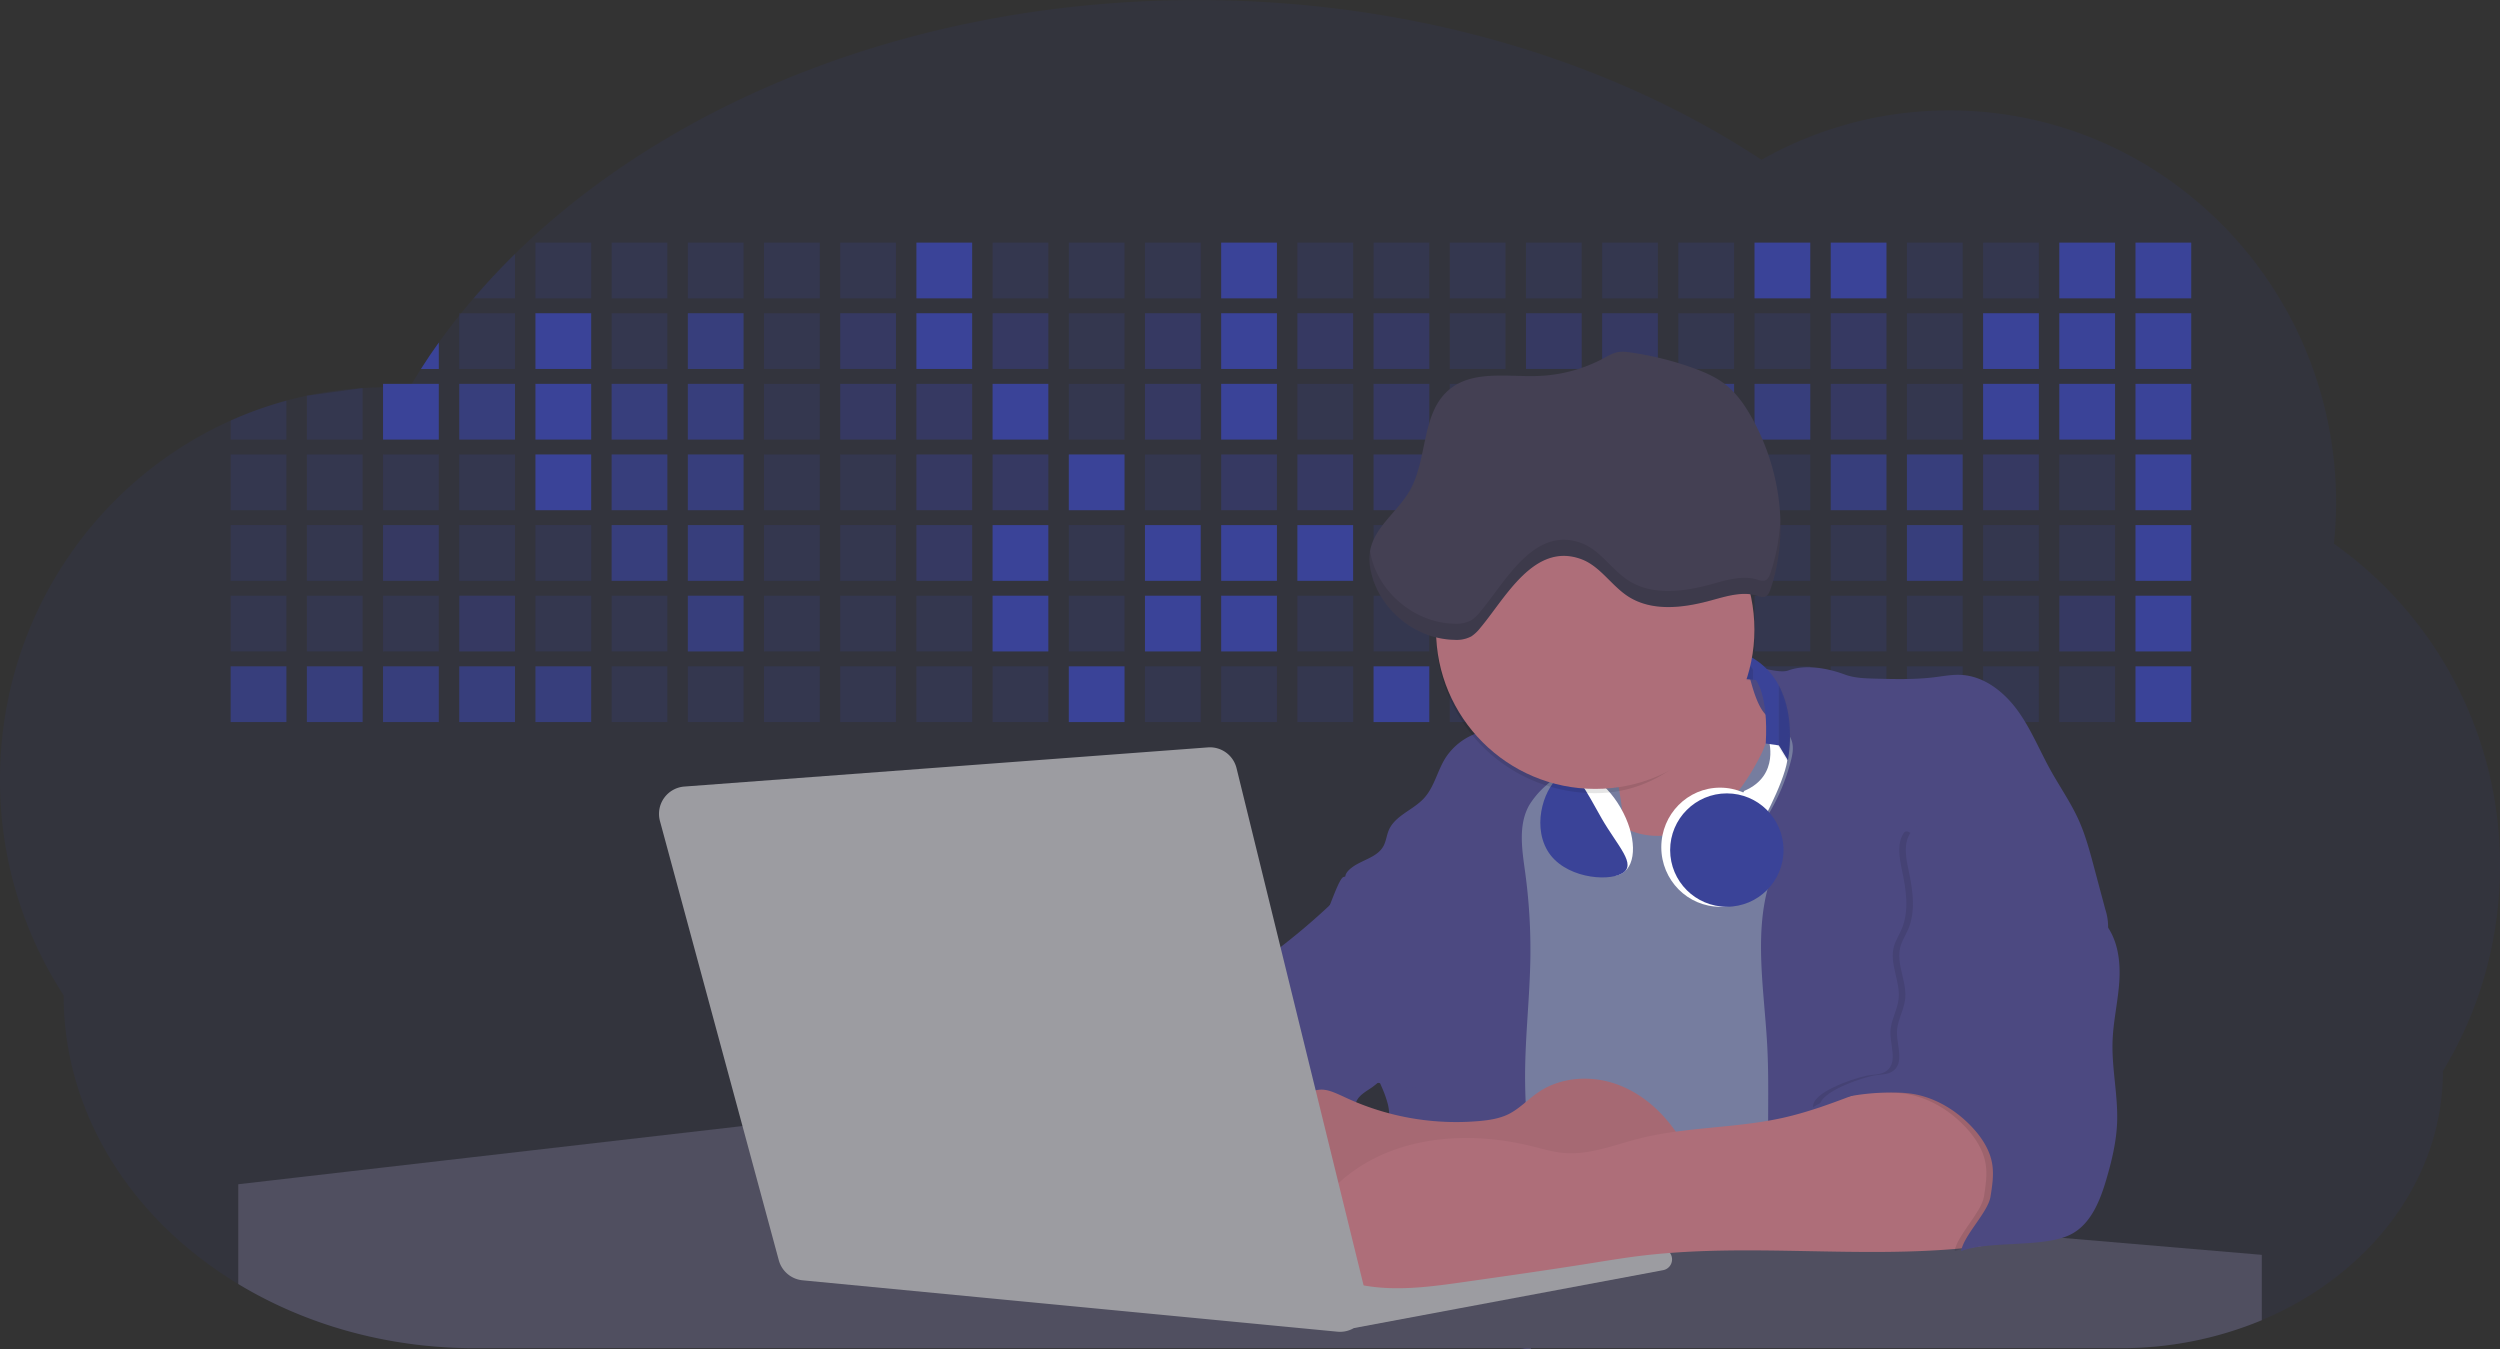 <svg id="aa7bae02-e79e-4d6b-a496-aba15f39787c" data-name="Layer 1" xmlns="http://www.w3.org/2000/svg" width="1144" height="617.32" viewBox="0 0 1144 617.32"><rect x="0" y="0" width="1144" height="617.32" fill="#333333" stroke="none"/><title>developer activity</title><path d="M1172,537.57a181.92,181.92,0,0,1-6.85,49.6,180.06,180.06,0,0,1-19.27,44.28c0,50.1-33.82,93.4-82.91,114a167.3,167.3,0,0,1-64.73,12.8H245.17c-40.25,0-77.55-10.86-108.14-29.36A185.76,185.76,0,0,1,112.2,711c-34-29.22-55.08-69.6-55.08-114.2A180.5,180.5,0,0,1,28,498.08c0-73.36,43.39-136.44,105.55-164.29a174.52,174.52,0,0,1,25.51-9.12q4.63-1.26,9.36-2.26a175.39,175.39,0,0,1,25.51-3.5q4.65-.29,9.35-.33H205c3.46,0,6.89.12,10.3.32l1.12-1.9q2.06-3.44,4.22-6.81,3.9-6.14,8.18-12.1,4.48-6.29,9.35-12.38l.83-1q2.76-3.44,5.64-6.8,9-10.49,19-20.35c72.11-70.68,185.08-116.18,312.08-116.18,98.82,0,189.15,27.55,258.34,73.07A174.18,174.18,0,0,1,920,191.86c97.74,0,177,80.37,177,179.51a184.9,184.9,0,0,1-1,18.78A180,180,0,0,1,1172,537.57Z" transform="translate(-28 -141.34)" fill="#3a4398" opacity="0.1"/><path d="M263.66,257.52v20.35h-19Q253.59,267.39,263.66,257.52Z" transform="translate(-28 -141.34)" fill="#3a4398" opacity="0.2"/><rect x="245.02" y="111.02" width="25.51" height="25.51" fill="#3a4398" opacity="0.2"/><rect x="279.88" y="111.02" width="25.51" height="25.51" fill="#3a4398" opacity="0.2"/><rect x="314.75" y="111.02" width="25.51" height="25.51" fill="#3a4398" opacity="0.2"/><rect x="349.61" y="111.02" width="25.51" height="25.51" fill="#3a4398" opacity="0.2"/><rect x="384.48" y="111.02" width="25.51" height="25.51" fill="#3a4398" opacity="0.2"/><rect x="419.35" y="111.02" width="25.51" height="25.51" fill="#3a4398"/><rect x="454.21" y="111.02" width="25.51" height="25.51" fill="#3a4398" opacity="0.2"/><rect x="489.08" y="111.02" width="25.51" height="25.51" fill="#3a4398" opacity="0.2"/><rect x="523.94" y="111.02" width="25.51" height="25.51" fill="#3a4398" opacity="0.2"/><rect x="558.81" y="111.02" width="25.51" height="25.51" fill="#3a4398"/><rect x="593.68" y="111.02" width="25.51" height="25.51" fill="#3a4398" opacity="0.2"/><rect x="628.54" y="111.02" width="25.51" height="25.51" fill="#3a4398" opacity="0.2"/><rect x="663.41" y="111.02" width="25.51" height="25.51" fill="#3a4398" opacity="0.2"/><rect x="698.28" y="111.02" width="25.51" height="25.51" fill="#3a4398" opacity="0.2"/><rect x="733.14" y="111.02" width="25.51" height="25.51" fill="#3a4398" opacity="0.2"/><rect x="768.01" y="111.02" width="25.51" height="25.51" fill="#3a4398" opacity="0.2"/><rect x="802.87" y="111.02" width="25.51" height="25.51" fill="#3a4398"/><rect x="837.74" y="111.02" width="25.51" height="25.51" fill="#3a4398"/><rect x="872.61" y="111.02" width="25.51" height="25.51" fill="#3a4398" opacity="0.2"/><rect x="907.47" y="111.02" width="25.51" height="25.51" fill="#3a4398" opacity="0.2"/><rect x="942.34" y="111.02" width="25.51" height="25.51" fill="#3a4398"/><rect x="977.2" y="111.02" width="25.51" height="25.51" fill="#3a4398"/><path d="M228.8,298.08v12.1h-8.18Q224.52,304,228.8,298.08Z" transform="translate(-28 -141.34)" fill="#3a4398"/><rect x="210.15" y="143.33" width="25.51" height="25.51" fill="#3a4398" opacity="0.2"/><rect x="245.02" y="143.33" width="25.51" height="25.51" fill="#3a4398"/><rect x="279.88" y="143.33" width="25.51" height="25.51" fill="#3a4398" opacity="0.2"/><rect x="314.75" y="143.33" width="25.51" height="25.51" fill="#3a4398" opacity="0.7"/><rect x="349.61" y="143.33" width="25.51" height="25.51" fill="#3a4398" opacity="0.2"/><rect x="384.48" y="143.33" width="25.51" height="25.51" fill="#3a4398" opacity="0.4"/><rect x="419.35" y="143.33" width="25.51" height="25.51" fill="#3a4398"/><rect x="454.21" y="143.33" width="25.51" height="25.51" fill="#3a4398" opacity="0.4"/><rect x="489.08" y="143.33" width="25.51" height="25.51" fill="#3a4398" opacity="0.2"/><rect x="523.94" y="143.33" width="25.51" height="25.51" fill="#3a4398" opacity="0.4"/><rect x="558.81" y="143.33" width="25.51" height="25.51" fill="#3a4398"/><rect x="593.68" y="143.33" width="25.51" height="25.51" fill="#3a4398" opacity="0.4"/><rect x="628.54" y="143.33" width="25.51" height="25.51" fill="#3a4398" opacity="0.4"/><rect x="663.41" y="143.33" width="25.51" height="25.51" fill="#3a4398" opacity="0.2"/><rect x="698.28" y="143.33" width="25.51" height="25.51" fill="#3a4398" opacity="0.4"/><rect x="733.14" y="143.33" width="25.51" height="25.51" fill="#3a4398" opacity="0.4"/><rect x="768.01" y="143.33" width="25.51" height="25.51" fill="#3a4398" opacity="0.2"/><rect x="802.87" y="143.33" width="25.51" height="25.51" fill="#3a4398" opacity="0.2"/><rect x="837.74" y="143.33" width="25.51" height="25.51" fill="#3a4398" opacity="0.4"/><rect x="872.61" y="143.33" width="25.51" height="25.51" fill="#3a4398" opacity="0.2"/><rect x="907.47" y="143.33" width="25.51" height="25.51" fill="#3a4398"/><rect x="942.34" y="143.33" width="25.51" height="25.51" fill="#3a4398"/><rect x="977.2" y="143.33" width="25.51" height="25.51" fill="#3a4398"/><path d="M159.06,324.67V342.5H133.55v-8.71A174.52,174.52,0,0,1,159.06,324.67Z" transform="translate(-28 -141.34)" fill="#3a4398" opacity="0.2"/><polygon points="165.93 177.57 165.93 201.16 140.42 201.16 140.42 181.07 165.93 177.57" fill="#3a4398" opacity="0.2"/><rect x="175.28" y="175.65" width="25.51" height="25.51" fill="#3a4398"/><rect x="210.15" y="175.65" width="25.51" height="25.51" fill="#3a4398" opacity="0.7"/><rect x="245.02" y="175.65" width="25.51" height="25.51" fill="#3a4398"/><rect x="279.88" y="175.65" width="25.51" height="25.51" fill="#3a4398" opacity="0.7"/><rect x="314.75" y="175.65" width="25.51" height="25.51" fill="#3a4398" opacity="0.7"/><rect x="349.61" y="175.65" width="25.51" height="25.51" fill="#3a4398" opacity="0.2"/><rect x="384.48" y="175.65" width="25.51" height="25.51" fill="#3a4398" opacity="0.4"/><rect x="419.35" y="175.65" width="25.51" height="25.51" fill="#3a4398" opacity="0.4"/><rect x="454.21" y="175.65" width="25.51" height="25.51" fill="#3a4398"/><rect x="489.08" y="175.65" width="25.51" height="25.51" fill="#3a4398" opacity="0.2"/><rect x="523.94" y="175.65" width="25.51" height="25.51" fill="#3a4398" opacity="0.4"/><rect x="558.81" y="175.65" width="25.51" height="25.51" fill="#3a4398"/><rect x="593.68" y="175.65" width="25.51" height="25.51" fill="#3a4398" opacity="0.2"/><rect x="628.54" y="175.65" width="25.51" height="25.51" fill="#3a4398" opacity="0.4"/><rect x="663.41" y="175.65" width="25.51" height="25.51" fill="#3a4398" opacity="0.2"/><rect x="698.28" y="175.65" width="25.51" height="25.51" fill="#3a4398"/><rect x="733.14" y="175.65" width="25.51" height="25.51" fill="#3a4398" opacity="0.2"/><rect x="768.01" y="175.65" width="25.51" height="25.51" fill="#3a4398" opacity="0.7"/><rect x="802.87" y="175.65" width="25.51" height="25.51" fill="#3a4398" opacity="0.7"/><rect x="837.74" y="175.65" width="25.51" height="25.51" fill="#3a4398" opacity="0.4"/><rect x="872.61" y="175.65" width="25.51" height="25.51" fill="#3a4398" opacity="0.2"/><rect x="907.47" y="175.65" width="25.51" height="25.51" fill="#3a4398"/><rect x="942.34" y="175.65" width="25.51" height="25.51" fill="#3a4398"/><rect x="977.2" y="175.65" width="25.51" height="25.51" fill="#3a4398"/><rect x="105.55" y="207.96" width="25.51" height="25.51" fill="#3a4398" opacity="0.2"/><rect x="140.42" y="207.96" width="25.51" height="25.51" fill="#3a4398" opacity="0.2"/><rect x="175.28" y="207.96" width="25.51" height="25.51" fill="#3a4398" opacity="0.2"/><rect x="210.15" y="207.96" width="25.51" height="25.51" fill="#3a4398" opacity="0.2"/><rect x="245.02" y="207.96" width="25.51" height="25.51" fill="#3a4398"/><rect x="279.88" y="207.96" width="25.51" height="25.51" fill="#3a4398" opacity="0.7"/><rect x="314.75" y="207.96" width="25.51" height="25.51" fill="#3a4398" opacity="0.7"/><rect x="349.61" y="207.96" width="25.51" height="25.51" fill="#3a4398" opacity="0.2"/><rect x="384.48" y="207.96" width="25.51" height="25.51" fill="#3a4398" opacity="0.2"/><rect x="419.35" y="207.96" width="25.51" height="25.51" fill="#3a4398" opacity="0.4"/><rect x="454.21" y="207.96" width="25.51" height="25.51" fill="#3a4398" opacity="0.4"/><rect x="489.08" y="207.96" width="25.51" height="25.51" fill="#3a4398"/><rect x="523.94" y="207.96" width="25.51" height="25.51" fill="#3a4398" opacity="0.2"/><rect x="558.81" y="207.96" width="25.51" height="25.51" fill="#3a4398" opacity="0.4"/><rect x="593.68" y="207.96" width="25.51" height="25.51" fill="#3a4398" opacity="0.4"/><rect x="628.54" y="207.96" width="25.51" height="25.51" fill="#3a4398" opacity="0.4"/><rect x="663.41" y="207.96" width="25.51" height="25.51" fill="#3a4398" opacity="0.4"/><rect x="698.28" y="207.96" width="25.51" height="25.51" fill="#3a4398" opacity="0.2"/><rect x="733.14" y="207.96" width="25.51" height="25.51" fill="#3a4398" opacity="0.2"/><rect x="768.01" y="207.96" width="25.51" height="25.51" fill="#3a4398" opacity="0.2"/><rect x="802.87" y="207.96" width="25.51" height="25.51" fill="#3a4398" opacity="0.2"/><rect x="837.74" y="207.96" width="25.51" height="25.51" fill="#3a4398" opacity="0.7"/><rect x="872.61" y="207.96" width="25.51" height="25.51" fill="#3a4398" opacity="0.7"/><rect x="907.47" y="207.96" width="25.51" height="25.51" fill="#3a4398" opacity="0.4"/><rect x="942.34" y="207.96" width="25.51" height="25.51" fill="#3a4398" opacity="0.2"/><rect x="977.2" y="207.96" width="25.51" height="25.51" fill="#3a4398"/><rect x="105.55" y="240.28" width="25.51" height="25.51" fill="#3a4398" opacity="0.2"/><rect x="140.42" y="240.28" width="25.51" height="25.51" fill="#3a4398" opacity="0.2"/><rect x="175.28" y="240.28" width="25.51" height="25.51" fill="#3a4398" opacity="0.4"/><rect x="210.15" y="240.28" width="25.51" height="25.51" fill="#3a4398" opacity="0.2"/><rect x="245.02" y="240.28" width="25.51" height="25.51" fill="#3a4398" opacity="0.2"/><rect x="279.88" y="240.28" width="25.51" height="25.51" fill="#3a4398" opacity="0.7"/><rect x="314.75" y="240.28" width="25.51" height="25.51" fill="#3a4398" opacity="0.7"/><rect x="349.61" y="240.28" width="25.51" height="25.51" fill="#3a4398" opacity="0.2"/><rect x="384.48" y="240.28" width="25.51" height="25.51" fill="#3a4398" opacity="0.2"/><rect x="419.35" y="240.28" width="25.51" height="25.51" fill="#3a4398" opacity="0.4"/><rect x="454.21" y="240.28" width="25.51" height="25.51" fill="#3a4398"/><rect x="489.08" y="240.28" width="25.51" height="25.51" fill="#3a4398" opacity="0.2"/><rect x="523.94" y="240.28" width="25.51" height="25.51" fill="#3a4398"/><rect x="558.81" y="240.28" width="25.51" height="25.51" fill="#3a4398"/><rect x="593.68" y="240.28" width="25.51" height="25.51" fill="#3a4398"/><rect x="628.54" y="240.28" width="25.51" height="25.51" fill="#3a4398" opacity="0.2"/><rect x="663.41" y="240.28" width="25.51" height="25.51" fill="#3a4398"/><rect x="698.28" y="240.28" width="25.51" height="25.51" fill="#3a4398" opacity="0.2"/><rect x="733.14" y="240.28" width="25.51" height="25.51" fill="#3a4398" opacity="0.2"/><rect x="768.01" y="240.28" width="25.51" height="25.51" fill="#3a4398" opacity="0.2"/><rect x="802.87" y="240.28" width="25.51" height="25.51" fill="#3a4398" opacity="0.2"/><rect x="837.74" y="240.28" width="25.51" height="25.51" fill="#3a4398" opacity="0.2"/><rect x="872.61" y="240.28" width="25.51" height="25.51" fill="#3a4398" opacity="0.7"/><rect x="907.47" y="240.28" width="25.51" height="25.51" fill="#3a4398" opacity="0.2"/><rect x="942.34" y="240.28" width="25.51" height="25.51" fill="#3a4398" opacity="0.2"/><rect x="977.2" y="240.28" width="25.51" height="25.51" fill="#3a4398"/><rect x="105.55" y="272.59" width="25.51" height="25.51" fill="#3a4398" opacity="0.2"/><rect x="140.42" y="272.59" width="25.51" height="25.51" fill="#3a4398" opacity="0.2"/><rect x="175.28" y="272.59" width="25.51" height="25.51" fill="#3a4398" opacity="0.2"/><rect x="210.15" y="272.59" width="25.51" height="25.51" fill="#3a4398" opacity="0.4"/><rect x="245.02" y="272.59" width="25.51" height="25.51" fill="#3a4398" opacity="0.2"/><rect x="279.88" y="272.59" width="25.51" height="25.51" fill="#3a4398" opacity="0.2"/><rect x="314.75" y="272.59" width="25.51" height="25.51" fill="#3a4398" opacity="0.7"/><rect x="349.61" y="272.59" width="25.51" height="25.51" fill="#3a4398" opacity="0.2"/><rect x="384.48" y="272.59" width="25.51" height="25.51" fill="#3a4398" opacity="0.2"/><rect x="419.35" y="272.59" width="25.51" height="25.51" fill="#3a4398" opacity="0.2"/><rect x="454.21" y="272.59" width="25.51" height="25.51" fill="#3a4398"/><rect x="489.08" y="272.59" width="25.51" height="25.51" fill="#3a4398" opacity="0.2"/><rect x="523.94" y="272.59" width="25.51" height="25.51" fill="#3a4398"/><rect x="558.81" y="272.59" width="25.51" height="25.51" fill="#3a4398"/><rect x="593.68" y="272.59" width="25.51" height="25.51" fill="#3a4398" opacity="0.2"/><rect x="628.54" y="272.59" width="25.51" height="25.51" fill="#3a4398" opacity="0.2"/><rect x="663.41" y="272.59" width="25.51" height="25.51" fill="#3a4398" opacity="0.2"/><rect x="698.28" y="272.59" width="25.51" height="25.51" fill="#3a4398" opacity="0.2"/><rect x="733.14" y="272.59" width="25.51" height="25.51" fill="#3a4398" opacity="0.2"/><rect x="768.01" y="272.59" width="25.51" height="25.51" fill="#3a4398" opacity="0.2"/><rect x="802.87" y="272.59" width="25.51" height="25.51" fill="#3a4398" opacity="0.2"/><rect x="837.74" y="272.59" width="25.51" height="25.51" fill="#3a4398" opacity="0.2"/><rect x="872.61" y="272.59" width="25.51" height="25.51" fill="#3a4398" opacity="0.2"/><rect x="907.47" y="272.59" width="25.51" height="25.51" fill="#3a4398" opacity="0.2"/><rect x="942.34" y="272.59" width="25.51" height="25.51" fill="#3a4398" opacity="0.4"/><rect x="977.2" y="272.59" width="25.51" height="25.51" fill="#3a4398"/><rect x="105.55" y="304.91" width="25.51" height="25.51" fill="#3a4398" opacity="0.7"/><rect x="140.42" y="304.91" width="25.51" height="25.51" fill="#3a4398" opacity="0.7"/><rect x="175.28" y="304.91" width="25.51" height="25.51" fill="#3a4398" opacity="0.7"/><rect x="210.15" y="304.91" width="25.51" height="25.51" fill="#3a4398" opacity="0.7"/><rect x="245.02" y="304.91" width="25.51" height="25.51" fill="#3a4398" opacity="0.7"/><rect x="279.88" y="304.91" width="25.51" height="25.51" fill="#3a4398" opacity="0.2"/><rect x="314.75" y="304.91" width="25.51" height="25.51" fill="#3a4398" opacity="0.2"/><rect x="349.61" y="304.91" width="25.51" height="25.51" fill="#3a4398" opacity="0.2"/><rect x="384.48" y="304.91" width="25.51" height="25.51" fill="#3a4398" opacity="0.2"/><rect x="419.35" y="304.91" width="25.51" height="25.51" fill="#3a4398" opacity="0.2"/><rect x="454.21" y="304.91" width="25.51" height="25.51" fill="#3a4398" opacity="0.2"/><rect x="489.08" y="304.91" width="25.51" height="25.51" fill="#3a4398"/><rect x="523.94" y="304.91" width="25.51" height="25.51" fill="#3a4398" opacity="0.2"/><rect x="558.81" y="304.91" width="25.51" height="25.51" fill="#3a4398" opacity="0.2"/><rect x="593.68" y="304.91" width="25.51" height="25.51" fill="#3a4398" opacity="0.2"/><rect x="628.54" y="304.91" width="25.51" height="25.51" fill="#3a4398"/><rect x="663.41" y="304.91" width="25.51" height="25.51" fill="#3a4398" opacity="0.2"/><rect x="698.28" y="304.91" width="25.51" height="25.51" fill="#3a4398" opacity="0.2"/><rect x="733.14" y="304.91" width="25.51" height="25.51" fill="#3a4398" opacity="0.2"/><rect x="768.01" y="304.91" width="25.51" height="25.51" fill="#3a4398" opacity="0.2"/><rect x="802.87" y="304.91" width="25.51" height="25.51" fill="#3a4398" opacity="0.2"/><rect x="837.74" y="304.91" width="25.51" height="25.51" fill="#3a4398" opacity="0.2"/><rect x="872.61" y="304.91" width="25.51" height="25.51" fill="#3a4398" opacity="0.2"/><rect x="907.47" y="304.91" width="25.51" height="25.51" fill="#3a4398" opacity="0.2"/><rect x="942.34" y="304.91" width="25.51" height="25.51" fill="#3a4398" opacity="0.2"/><rect x="977.2" y="304.91" width="25.51" height="25.51" fill="#3a4398"/><circle cx="734.52" cy="363.89" r="34.87" fill="#767d9f"/><path d="M760.71,460.87q5.22,22.78,8.86,45.9c.73,4.58,1.38,9.41-.28,13.74-1.39,3.61-4.22,6.43-6.44,9.59s-3.9,7.21-2.55,10.83,5.29,5.6,9.05,6.62c10.76,2.9,22.23.79,32.94-2.35a53.29,53.29,0,0,0,13.81-5.72c4.54-2.88,8.26-6.88,11.68-11,15.61-18.93,25.83-41.65,35.45-64.23a39.12,39.12,0,0,1-33.11-13.34c-3.94-4.63-6.83-11.08-4.61-16.74-6.51,3.57-14.24,3.81-21.25,6.25a75.49,75.49,0,0,0-12.5,6.15q-7.18,4.15-14.28,8.46C772.07,458.29,767,461.19,760.71,460.87Z" transform="translate(-28 -141.34)" fill="#ae6e79"/><path d="M833.64,487.05c-6.11,11.89-14.06,23.32-25.41,30.4s-26.63,9-38,2c-5.6-3.42-9.84-8.62-14.73-13s-11-8.13-17.57-7.56c-7.24.63-12.91,6.28-17.76,11.69-7.36,8.22-14.47,16.79-19.68,26.52-10,18.7-12.37,40.56-11.93,61.76s3.51,42.29,3.58,63.49c.1,26.08-4.32,51.95-8.79,77.64,41.1-5.06,82.25,6,123.44,10.19,26.36,2.71,52.92,2.65,79.42,2.58,4.66,0,9.62-.12,13.5-2.7a18.2,18.2,0,0,0,5.59-6.64c3.66-6.75,5.13-14.45,6.15-22.06,2.59-19.22,2.67-38.68,2.74-58.08.18-47,.35-94.17-5.62-140.8-1.47-11.47-3.35-23-7.75-33.73s-11.58-20.6-21.62-26.35c-6.45-3.7-21.4-10.14-29-6.41C841.67,460.15,837.73,479.09,833.64,487.05Z" transform="translate(-28 -141.34)" fill="#767d9f"/><path d="M836.68,619.77c-1.55-29-7.86-59.95,5.57-85.69,3.3-6.32-8.54-14.21-4.88-20.33a92.08,92.08,0,0,0,10.06-23.93c.76-2.89,1.37-5.95.65-8.85-1.33-5.29-6.56-8.44-11-11.66-4.9-3.56-7.42-14.41-9-20.28s12.57,1.2,18.26-.89c7.9-2.89,17.94-1.07,25.82,1.86,4.4,1.62,9.18,1.76,13.87,1.88,9.11.24,18.25.47,27.29-.65,4.06-.51,8.13-1.28,12.21-1.05,10.41.59,19.46,7.71,25.62,16.13s10.08,18.23,15.13,27.35c4.21,7.6,9.23,14.78,12.82,22.69,3.18,7,5.19,14.52,7.18,22l5.13,19.19a25.58,25.58,0,0,1,1.26,8.51c-.26,3.07-1.62,5.93-3,8.66A164.12,164.12,0,0,1,971,603.2c-10.79,13.23-23.89,25.16-30.3,41-2.5,6.17-3.89,12.73-5.16,19.27a707.94,707.94,0,0,0-10.9,79.15,174.2,174.2,0,0,0-36.52-12.21,177.61,177.61,0,0,0-19-3c-5.59-.58-12.8.52-18.12-1-8.9-2.53-9.88-17.58-11.23-25.46-2.16-12.55-2.59-25.32-2.67-38C837,648.53,837.45,634.14,836.68,619.77Z" transform="translate(-28 -141.34)" fill="#4c4981"/><path d="M641.23,565.54c4.21,24,8.85,48.07,18,70.62-.23.22-.46.42-.69.62-.81.69-1.65,1.34-2.53,2-2.05,1.44-4.3,2.66-6,4.54a8,8,0,0,0-1.5,2.45,5.48,5.48,0,0,0,0,4.47c-4.77,2.11-10.31,1.46-15.66,1.26-4.61-.17-9.08,0-12.78,2.53-5.14,3.54-6.69,10.34-7.52,16.52q-.46,3.38-.79,6.77-.32,3.15-.52,6.32a188.61,188.61,0,0,0-.19,21q.08,1.92.21,3.84c-16.34-.39-31.23-8.91-45.32-17.19-3.22-1.89-6.54-3.88-8.63-7A15.8,15.8,0,0,1,555,674c0-.51.09-1,.16-1.52a41.58,41.58,0,0,1,2.29-8.68,107.2,107.2,0,0,1,19.19-32.65c3.58-4.18,7.61-8.27,9.28-13.52.73-2.29,1-4.72,1.74-7,3.32-9.88,15.3-14.55,19.4-24.14,1-2.29,1.46-4.8,2.7-7a17.63,17.63,0,0,1,4.25-4.75c.73-.61,1.49-1.2,2.24-1.79q10.54-8.26,20.31-17.45,1.82-1.71,3.6-3.46A59.48,59.48,0,0,0,641.23,565.54Z" transform="translate(-28 -141.34)" fill="#4c4981"/><path d="M742,494.56c-1.44,1.52-3,2.95-4.53,4.37l-.41.37-1.62,1.5a39,39,0,0,0-7.55,8.79l-.17.28c-5.1,9.13-3.21,20.37-1.79,30.74a261.55,261.55,0,0,1,2.37,39c-.26,18-2.38,35.88-2.42,53.86,0,4.08.09,8.15.27,12.23.29,6.63.79,13.25,1.39,19.87.65,7.26,1.43,14.51,2.16,21.76.58,5.61,1.13,11.21,1.59,16.81.23,2.9.45,5.79.63,8.69.21,3.4.38,6.81.48,10.21h0c.07,2.16.11,4.31.11,6.47,0,1.23,0,2.45,0,3.67q0,3.51-.19,7-.2,4.49-.61,9c-.31,3.27-.86,6.84-3.16,9.14-.14.14-.29.27-.44.4l-3.24-.4a332.72,332.72,0,0,0-67.3-1.2c.49-3.38.94-6.75,1.38-10.14.2-1.6.4-3.21.59-4.82q.33-2.76.63-5.52c.23-2,.44-4,.64-6q.78-7.73,1.37-15.47.87-11.29,1.32-22.62.22-5.41.34-10.83.17-6.72.16-13.45,0-6.54-.11-13.1c0-1.44-.06-2.88-.18-4.31a27.35,27.35,0,0,0-.53-3.83,49.87,49.87,0,0,0-3-8.48c-.22-.52-.43-1-.64-1.55-.12-.27-.23-.55-.34-.82,5.76-5.13,9.86-12,13.8-18.76,6.39-10.89,12.93-22.26,14-34.84s-5.18-26.71-17.2-30.55c-3.27-1-6.73-1.28-10.1-1.87-3.18-.56-9.81-1.83-13.49-4.11q-3,3.08-6,6.05a22.15,22.15,0,0,1,2.17-8.71l1.42.07a2.71,2.71,0,0,1-.16-1c0-1.07.74-2.28,2.32-3.62,4.71-4,12.12-4.89,15.09-10.3,1.24-2.25,1.45-4.93,2.45-7.29,2.87-6.73,11.11-9.21,16.07-14.59s6.2-13,10.21-19a28.62,28.62,0,0,1,12-10c.4-.19.81-.38,1.22-.55,8.3-3.55,18.16-4.36,26.76-4.34,3.34,0,12,.1,16.24,1.79a5.32,5.32,0,0,1,1.85,1.13C752.37,480.61,745.34,491,742,494.56Z" transform="translate(-28 -141.34)" fill="#4c4981"/><path d="M642.72,542.69a60.88,60.88,0,0,1,46.74,4.87c7.2,4,13.66,9.58,17.62,16.78,5.95,10.8,5.69,23.82,5.27,36.15-.21,6.17-.48,12.56-3.2,18.1C706,625,700.06,629.4,694,633a42.24,42.24,0,0,1-12.32,5.33c-6.72,1.46-13.7.22-20.47-1-7.36-1.36-15.26-3-20.37-8.48-3-3.18-4.64-7.31-6.26-11.35q-3.49-8.75-7-17.48c-4.05-10.11-5.42-18.52-.07-28.37,2.43-4.49,5.4-8.69,7.8-13.21C636.51,556.14,640.81,543.28,642.72,542.69Z" transform="translate(-28 -141.34)" fill="#4c4981"/><path d="M1063,715.56v29.9a167.3,167.3,0,0,1-64.73,12.8H728.58c-.14.14-.29.27-.44.4l-3.24-.4H245.17c-40.25,0-77.55-10.86-108.14-29.36V683.25l230.72-26.63.18,0L502.29,668l34.77,3,18.06,1.53,37.38,3.17,19.23,1.63,28,2.38,3.94.33,20.18,1.71L691.23,684l38.5,3.26,64.18,5.45,45.15,3.83,74.14,6.29,14.1,1.19,1.52.13,1.32.11,18.62,1.58,20.44,1.74,2.37.2Z" transform="translate(-28 -141.34)" fill="#504f60"/><polygon points="764 573.12 474.86 523.77 463.65 580.46 596.19 596.33 637 601.44 749.26 579.33 764 573.12" fill="#9c9ca1"/><path d="M642.33,739.94l144.86-27.23a5,5,0,0,1,5.94,4.93h0a5,5,0,0,1-4.09,4.93L647.57,749.06Z" transform="translate(-28 -141.34)" fill="#9c9ca1"/><path d="M705.17,654.31c4.51-.42,9.08-1.13,13.14-3.13,5-2.49,8.89-6.78,13.52-9.94,10.18-7,23.8-7.94,35.47-3.92s21.41,12.63,28.23,22.91c4.53,6.85,7.93,15.59,4.73,23.15a30.51,30.51,0,0,1-4.12,6.44l-8.34,10.9a29,29,0,0,1-5.66,6.09c-3.12,2.27-7,3.2-10.82,3.76-10.15,1.48-20.48.64-30.71,1.32-17.57,1.17-34.73,6.83-52.34,6.64-10.12-.11-20.11-2.15-30-4.19l-43.77-9c-7.62-1.56-16.23-3.84-19.82-10.75-1.61-3.11-1.91-6.71-2.1-10.21-.52-9.64,0-20.36,6.68-27.31,6.28-6.52,16.21-8.58,23.71-13.4,9.18-5.91,12.21-4,21.89.44A120,120,0,0,0,705.17,654.31Z" transform="translate(-28 -141.34)" fill="#ae6e79"/><path d="M705.17,654.31c4.51-.42,9.08-1.13,13.14-3.13,5-2.49,8.89-6.78,13.52-9.94,10.18-7,23.8-7.94,35.47-3.92s21.41,12.63,28.23,22.91c4.53,6.85,7.93,15.59,4.73,23.15a30.51,30.51,0,0,1-4.12,6.44l-8.34,10.9a29,29,0,0,1-5.66,6.09c-3.12,2.27-7,3.2-10.82,3.76-10.15,1.48-20.48.64-30.71,1.32-17.57,1.17-34.73,6.83-52.34,6.64-10.12-.11-20.11-2.15-30-4.19l-43.77-9c-7.62-1.56-16.23-3.84-19.82-10.75-1.61-3.11-1.91-6.71-2.1-10.21-.52-9.64,0-20.36,6.68-27.31,6.28-6.52,16.21-8.58,23.71-13.4,9.18-5.91,12.21-4,21.89.44A120,120,0,0,0,705.17,654.31Z" transform="translate(-28 -141.34)" opacity="0.05"/><path d="M880.94,640.6c-12.28,4.75-24.63,9.52-37.49,12.35-21.56,4.75-44.12,4-65.51,9.43-11.3,2.88-22.53,7.52-34.14,6.58-5.19-.42-10.2-2-15.25-3.2-28.37-7-60.62-4.73-83.66,13.27-7.88,6.15-14.33,13.82-20.18,22a14.7,14.7,0,0,0,5.91,21.88A86.62,86.62,0,0,0,659,730.48c13.13,1.16,26.32-.7,39.38-2.56,19.38-2.75,38.77-5.51,58.1-8.6,6.94-1.11,13.88-2.26,20.86-3.14,50.23-6.35,101.37,1.37,151.73-3.93,5.09-.54,10.27-1.24,14.9-3.41,11.72-5.5,17.52-20,15.1-32.74s-11.76-23.33-23-29.83c-9.42-5.47-19.58-7.68-30.07-10C896.26,634,890.32,637,880.94,640.6Z" transform="translate(-28 -141.34)" fill="#ae6e79"/><path d="M988.67,564.44c5.54,7.26,6.72,17,6.12,26.09s-2.76,18.08-3.08,27.21c-.44,12.52,2.58,25,2.07,37.48-.36,8.73-2.43,17.29-4.88,25.67-2.89,9.89-7.07,20.52-16.2,25.27-12.12,6.31-37.54,2.76-50.29,7.7,1.16-7.23,12.28-17.7,13.44-24.93.8-5,1.61-10.14.75-15.15-1.1-6.39-4.85-12.06-9.3-16.78-7.08-7.51-16.32-13.16-26.47-15s-35-.33-43.12,6.08c-1-6.62,17.6-13,24.14-14.43,3.26-.73,7-.32,9.61-2.39,5-3.92,1.37-11.73,1.61-18,.19-5,3.11-9.58,3.7-14.58,1-8-4.22-16.15-2.17-24,.76-2.9,2.45-5.45,3.62-8.21,3.56-8.45,2-18.09.1-27.07-1.18-5.64-2.33-12,.81-16.81,2.91-4.49,11.17,11.5,16.46,10.76,17.47-2.45,33.28-15.4,47.39-4.8,7.19,5.4,8.13,11,11,18.71C976.77,554.6,984,558.36,988.67,564.44Z" transform="translate(-28 -141.34)" opacity="0.1"/><path d="M991.67,564.44c5.54,7.26,6.72,17,6.12,26.09s-2.76,18.08-3.08,27.21c-.44,12.52,2.58,25,2.07,37.48-.36,8.73-2.43,17.29-4.88,25.67-2.89,9.89-7.07,20.52-16.2,25.27-12.12,6.31-37.54,2.76-50.29,7.7,1.16-7.23,12.28-17.7,13.44-24.93.8-5,1.61-10.14.75-15.15-1.1-6.39-4.85-12.06-9.3-16.78-7.08-7.51-16.32-13.16-26.47-15s-35-.33-43.12,6.08c-1-6.62,17.6-13,24.14-14.43,3.26-.73,7-.32,9.61-2.39,5-3.92,1.37-11.73,1.61-18,.19-5,3.11-9.58,3.7-14.58,1-8-4.22-16.15-2.17-24,.76-2.9,2.45-5.45,3.62-8.21,3.56-8.45,2-18.09.1-27.07-1.18-5.64-2.33-12,.81-16.81,2.91-4.49,8.6-6.19,13.89-6.94a68.42,68.42,0,0,1,50,12.9c7.19,5.4,8.13,11,11,18.71C979.77,554.6,987,558.36,991.67,564.44Z" transform="translate(-28 -141.34)" fill="#4c4981"/><path d="M330,517.06,384.37,718a12.55,12.55,0,0,0,10.91,9.21L640,750.72a12.54,12.54,0,0,0,13.38-15.48L593.84,492.86a12.54,12.54,0,0,0-13.12-9.51L341.13,501.27A12.54,12.54,0,0,0,330,517.06Z" transform="translate(-28 -141.34)" fill="#9c9ca1"/><ellipse cx="787.11" cy="387.68" rx="26.9" ry="27.25" fill="#fff"/><path d="M837.2,479.31s5.67,16.86-11.06,23.95L824,507l10.48,10.34S847.4,493.77,846,485.4C846,485.4,844,476.9,837.2,479.31Z" transform="translate(-28 -141.34)" fill="#fff"/><circle cx="790.2" cy="388.99" r="25.94" fill="#3a4398"/><path d="M846.13,489.23l-4.12-6.8-6-.85c1.28-22.39-4.53-29.06-4.53-29.06l-1.35-.13-5.88-.57-11.06-11.48v-3.26c15.54,1.85,24.13,9.23,28.77,17.88C850.16,470.14,846.13,489.23,846.13,489.23Z" transform="translate(-28 -141.34)" fill="#3a4398"/><path d="M830.18,448.27v4.12l-5.88-.57-11.06-11.48S830.35,444.17,830.18,448.27Z" transform="translate(-28 -141.34)" stroke="#4c4981" stroke-miterlimit="10" opacity="0.1"/><path d="M846.13,489.23l-4.12-6.8V455C850.16,470.14,846.13,489.23,846.13,489.23Z" transform="translate(-28 -141.34)" stroke="#4c4981" stroke-miterlimit="10" opacity="0.1"/><ellipse cx="757.11" cy="518.2" rx="14.43" ry="26.32" transform="translate(-185.67 306.64) rotate(-30)" fill="#fff"/><path d="M761,516c7.27,12.59,16.19,21,9.29,25s-27,2-34.27-10.6-.67-30,6.23-34S753.72,503.38,761,516Z" transform="translate(-28 -141.34)" fill="#3a4398"/><path d="M825.73,425.3c0,40.23-27.53,79-67.76,79a72.85,72.85,0,0,1,0-145.7C798.2,358.64,825.73,385.06,825.73,425.3Z" transform="translate(-28 -141.34)" opacity="0.1"/><circle cx="729.97" cy="288.15" r="72.85" fill="#ae6e79"/><path d="M751.57,397.21c8.67,3.19,13.8,12.15,21.58,17.14,11,7,25.32,5.19,37.88,1.73,7-1.91,14.32-4.24,21.21-2.12a6,6,0,0,0,3.23.46c1.5-.43,2.24-2.09,2.73-3.57,8.52-25.4,4.69-54.17-8.17-77.67-3.32-6.06-7.3-11.92-12.78-16.13-4.32-3.31-9.4-5.48-14.52-7.33a145,145,0,0,0-28.88-7.13,17.94,17.94,0,0,0-5.27-.17c-2.41.39-4.57,1.69-6.72,2.85A68.78,68.78,0,0,1,732,313.38c-14,.53-30-2.77-40.79,6.21-13,10.77-9.76,31.78-18.19,46.4-5.58,9.67-16.34,16.69-18.11,27.7a25.57,25.57,0,0,0,.63,10.07c4.12,16.94,20.52,30.06,38,30.37a14.42,14.42,0,0,0,7.76-1.59,17.55,17.55,0,0,0,4.09-3.89C716.84,415.09,729.94,389.25,751.57,397.21Z" transform="translate(-28 -141.34)" fill="#444053"/><path d="M838.2,403.48c-.49,1.48-1.23,3.14-2.73,3.57a6,6,0,0,1-3.23-.46c-6.89-2.12-14.25.21-21.2,2.12-12.57,3.46-26.92,5.31-37.88-1.73-7.79-5-12.91-14-21.59-17.14-21.63-8-34.73,17.88-46.21,31.44a17.55,17.55,0,0,1-4.09,3.89,14.42,14.42,0,0,1-7.76,1.59c-17.42-.31-33.83-13.43-38-30.37-.23-1-.43-2-.58-3,0,.09,0,.17-.05.26a25.57,25.57,0,0,0,.63,10.07c4.12,16.94,20.53,30.06,38,30.37a14.42,14.42,0,0,0,7.76-1.59,17.55,17.55,0,0,0,4.09-3.89c11.48-13.56,24.58-39.4,46.21-31.44,8.68,3.19,13.8,12.15,21.59,17.14,11,7,25.31,5.19,37.88,1.73,7-1.91,14.31-4.24,21.2-2.12a6,6,0,0,0,3.23.46c1.5-.43,2.24-2.09,2.73-3.57a90.29,90.29,0,0,0,4.48-32.26A88.8,88.8,0,0,1,838.2,403.48Z" transform="translate(-28 -141.34)" opacity="0.1"/></svg>